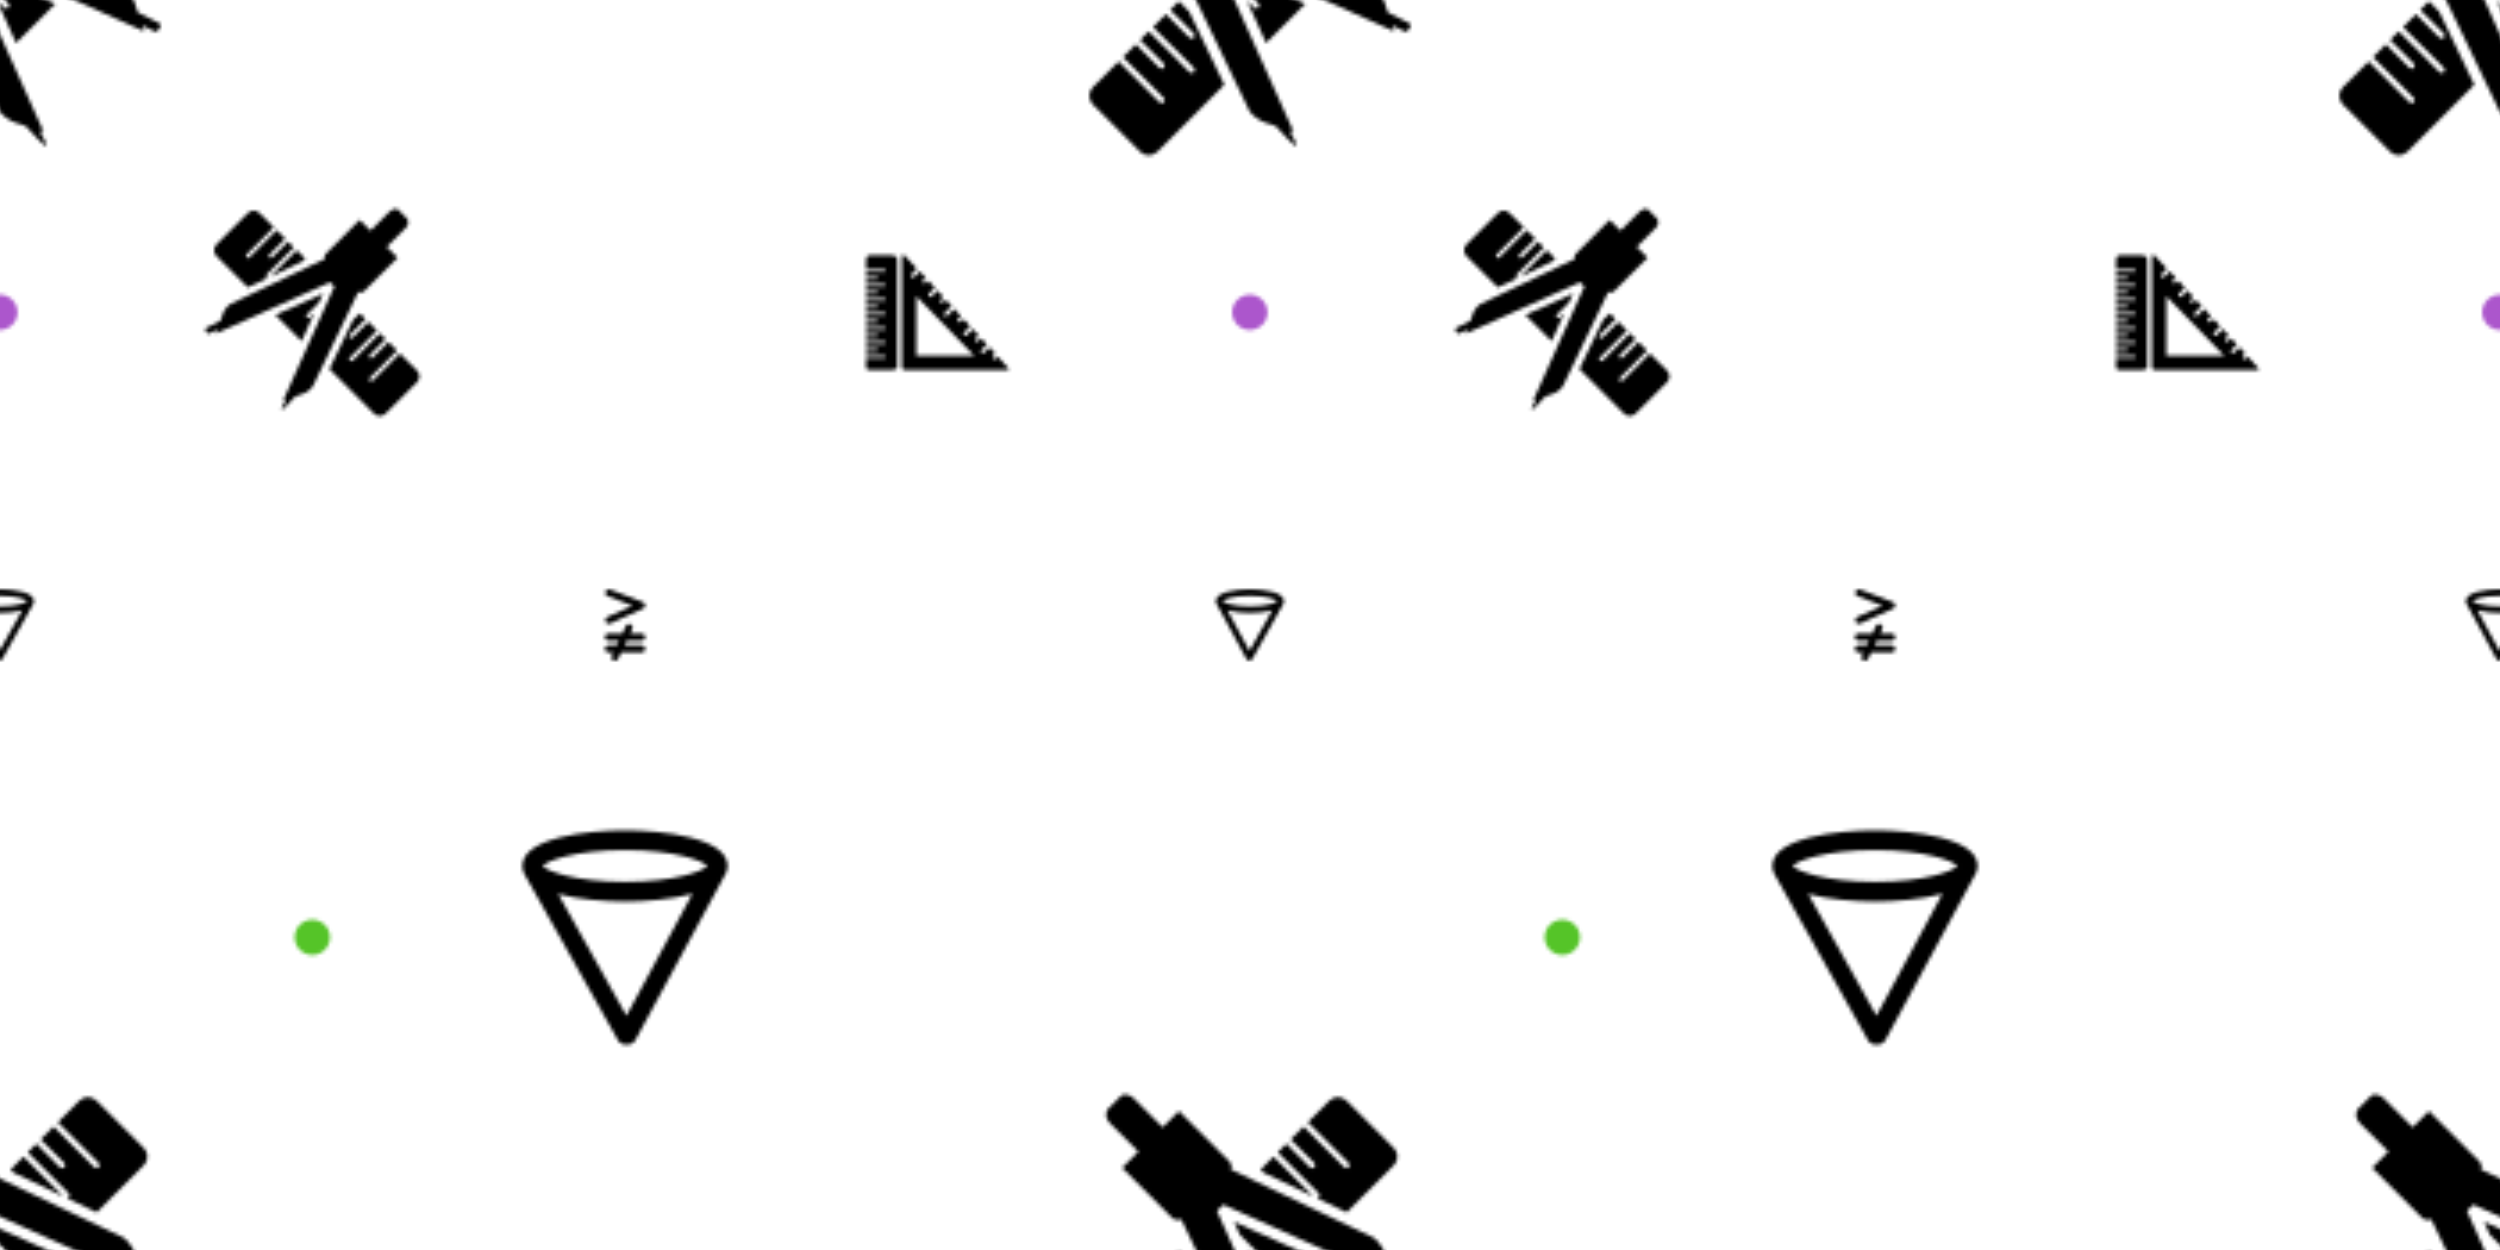 <svg xmlns="http://www.w3.org/2000/svg" xmlns:xlink="http://www.w3.org/1999/xlink" xmlns:fi="http://pattern.flaticon.com/" x="0" y="0" width="700" height="350" viewBox="0 0 700 350"><rect x="0px" y="0px" width="100%" height="100%" opacity="1" fill="#ffffff"/><defs><path d="M165,0C74.019,0,0,74.019,0,165s74.019,165,165,165c90.982,0,165-74.019,165-165S255.982,0,165,0z" transform="matrix(0.03 0 0 0.03 345 82.5)" id="L1_19" fill="#ac56cc"/><path d="M165,0C74.019,0,0,74.019,0,165s74.019,165,165,165c90.982,0,165-74.019,165-165S255.982,0,165,0z" transform="matrix(0.03 0 0 0.03 82.5 257.5)" id="L1_20" fill="#55c428"/><g transform="matrix(0.642 0 0 0.642 305 305)" id="L1_21"><path d="M71.887,73.441l-3.109-3.107l8.312,18.534l17.148-17.147L63.134,57.752l2.592,5.781l8.034,8.033    c0.521,0.52,0.521,1.357,0,1.875C73.244,73.958,72.402,73.958,71.887,73.441z"/><path d="M74.7,34.993 76.123,36.419 97.683,46.721 80.325,29.366z"/><path d="M96.27,34.055L85.956,23.741l-3.752,3.752l17.818,17.817c0.519,0.519,0.519,1.357,0,1.876    c-0.19,0.19-0.424,0.285-0.668,0.336l12.914,6.173l20.574-20.575c2.07-2.07,2.07-5.43,0-7.503L112.21,4.986    c-2.069-2.071-5.43-2.071-7.503,0l-9.379,9.379l17.817,17.818c0.52,0.519,0.52,1.356,0,1.875s-1.356,0.519-1.875,0L93.453,16.241    l-5.627,5.627L98.14,32.182c0.519,0.519,0.519,1.356,0,1.875C97.626,34.572,96.786,34.572,96.27,34.055z"/><path d="M39.062,70.629l-3.751,3.752l10.314,10.313c0.519,0.519,0.519,1.356,0,1.875c-0.519,0.521-1.357,0.521-1.876,0    L33.435,76.256l-5.627,5.627L45.625,99.7c0.519,0.521,0.519,1.356,0,1.876s-1.357,0.52-1.876,0L25.932,83.76l-3.751,3.752    l10.314,10.313c0.519,0.519,0.519,1.356,0,1.875c-0.519,0.521-1.357,0.521-1.876,0L20.305,89.387l-5.627,5.627l17.818,17.817    c0.519,0.519,0.519,1.356,0,1.875c-0.519,0.521-1.357,0.521-1.876,0L12.806,96.887L1.554,108.139    c-2.071,2.071-2.071,5.432,0,7.504l20.631,20.631c2.07,2.072,5.43,2.072,7.503,0l29.226-29.23L43.549,75.116L39.062,70.629z"/><path d="M130.233,75.535l-0.76-2.277c-1.548-6.192-5.708-8.667-5.708-8.667l-15.152-7.243L85.402,46.254l-6.119-2.926    l-8.741-4.178l-8.724-4.17c0.848-1.659-0.602-3.379-0.602-3.379L39.102,9.485l-7.077,7.077c0,0-8.958-8.958-12.273-12.273    c-1.598-1.598-2.996-2.012-4.012-2.012c-1.094,0-1.749,0.478-1.749,0.478l-2.312,2.307L9.91,6.833L8.139,8.602    c0,0-2.321,2.987,0.997,6.302c3.318,3.318,12.273,12.273,12.273,12.273l-7.077,7.079l22.115,22.115c0,0,1.077,0.638,2.307,0.638    c0.441,0,0.904-0.083,1.342-0.307l4.19,8.707l6.207,12.901l3.479,7.229l8.592,17.854l7.277,15.117c0,0,2.542,4.092,8.736,5.641    l2.675,0.882c0,0,2.471,2.624,5.519,5.86c1.713,1.818,2.894,2.759,3.361,2.759c0.365,0,0.295-0.573-0.3-1.747l-2.456-4.85    l1.76,0.578L73.404,92.557L59.096,60.653l-3.05-6.801l-0.063-0.142l-0.295-0.658l1.99-1.99l0.76-0.76l0.658,0.294l2.173,0.977    l6.809,3.057l29.844,13.403l35.065,15.749l-0.862-2.582l5.829,2.812c0,0,3.152-1.492,1.825-3.705L130.233,75.535z"/></g><g transform="matrix(-0.428 0 0 0.428 117.455 57.5)" id="L1_22"><path d="M71.887,73.441l-3.109-3.107l8.312,18.534l17.148-17.147L63.134,57.752l2.592,5.781l8.034,8.033    c0.521,0.52,0.521,1.357,0,1.875C73.244,73.958,72.402,73.958,71.887,73.441z"/><path d="M74.7,34.993 76.123,36.419 97.683,46.721 80.325,29.366z"/><path d="M96.27,34.055L85.956,23.741l-3.752,3.752l17.818,17.817c0.519,0.519,0.519,1.357,0,1.876    c-0.19,0.19-0.424,0.285-0.668,0.336l12.914,6.173l20.574-20.575c2.07-2.07,2.07-5.43,0-7.503L112.21,4.986    c-2.069-2.071-5.43-2.071-7.503,0l-9.379,9.379l17.817,17.818c0.52,0.519,0.52,1.356,0,1.875s-1.356,0.519-1.875,0L93.453,16.241    l-5.627,5.627L98.14,32.182c0.519,0.519,0.519,1.356,0,1.875C97.626,34.572,96.786,34.572,96.27,34.055z"/><path d="M39.062,70.629l-3.751,3.752l10.314,10.313c0.519,0.519,0.519,1.356,0,1.875c-0.519,0.521-1.357,0.521-1.876,0    L33.435,76.256l-5.627,5.627L45.625,99.7c0.519,0.521,0.519,1.356,0,1.876s-1.357,0.52-1.876,0L25.932,83.76l-3.751,3.752    l10.314,10.313c0.519,0.519,0.519,1.356,0,1.875c-0.519,0.521-1.357,0.521-1.876,0L20.305,89.387l-5.627,5.627l17.818,17.817    c0.519,0.519,0.519,1.356,0,1.875c-0.519,0.521-1.357,0.521-1.876,0L12.806,96.887L1.554,108.139    c-2.071,2.071-2.071,5.432,0,7.504l20.631,20.631c2.07,2.072,5.43,2.072,7.503,0l29.226-29.23L43.549,75.116L39.062,70.629z"/><path d="M130.233,75.535l-0.76-2.277c-1.548-6.192-5.708-8.667-5.708-8.667l-15.152-7.243L85.402,46.254l-6.119-2.926    l-8.741-4.178l-8.724-4.17c0.848-1.659-0.602-3.379-0.602-3.379L39.102,9.485l-7.077,7.077c0,0-8.958-8.958-12.273-12.273    c-1.598-1.598-2.996-2.012-4.012-2.012c-1.094,0-1.749,0.478-1.749,0.478l-2.312,2.307L9.91,6.833L8.139,8.602    c0,0-2.321,2.987,0.997,6.302c3.318,3.318,12.273,12.273,12.273,12.273l-7.077,7.079l22.115,22.115c0,0,1.077,0.638,2.307,0.638    c0.441,0,0.904-0.083,1.342-0.307l4.19,8.707l6.207,12.901l3.479,7.229l8.592,17.854l7.277,15.117c0,0,2.542,4.092,8.736,5.641    l2.675,0.882c0,0,2.471,2.624,5.519,5.86c1.713,1.818,2.894,2.759,3.361,2.759c0.365,0,0.295-0.573-0.3-1.747l-2.456-4.85    l1.76,0.578L73.404,92.557L59.096,60.653l-3.05-6.801l-0.063-0.142l-0.295-0.658l1.99-1.99l0.76-0.76l0.658,0.294l2.173,0.977    l6.809,3.057l29.844,13.403l35.065,15.749l-0.862-2.582l5.829,2.812c0,0,3.152-1.492,1.825-3.705L130.233,75.535z"/></g><g transform="matrix(0.275 0 0 0.275 242.5 67.5)" id="L1_23"><path d="M25.68,14.452H3.95c-3.949,0-3.949,3.187-3.949,5.367v9.25h18.765c0.545,0,0.986,0.672,0.986,1.218    c0,0.546-0.443,1.218-0.986,1.218H0v4.872h10.866c0.545,0,0.986,0.672,0.986,1.218c0,0.545-0.443,1.218-0.986,1.218H0v4.872    h18.766c0.545,0,0.784,0.585,0.784,1.13c0,0.546-0.239,1.306-0.784,1.306H0v4.872h10.866c0.545,0,0.986,0.672,0.986,1.218    s-0.443,1.218-0.986,1.218H0v4.872h18.766c0.545,0,0.986,0.672,0.986,1.218c0,0.545-0.443,1.218-0.986,1.218H0v4.873h10.866    c0.545,0,0.986,0.672,0.986,1.218c0,0.546-0.443,1.218-0.986,1.218H0v4.872h18.766c0.545,0,0.986,0.672,0.986,1.219    c0,0.545-0.443,1.218-0.986,1.218H0v4.873h10.866c0.545,0,0.76,0.674,0.76,1.221c0,0.545-0.214,1.215-0.76,1.215H0v4.873h18.766    c0.545,0,0.986,0.672,0.986,1.217c0,0.547-0.443,1.219-0.986,1.219H0v4.872h10.866c0.545,0,0.986,0.673,0.986,1.219    s-0.443,1.219-0.986,1.219H0v4.872h18.766c0.545,0,0.986,0.672,0.986,1.218s-0.443,1.219-0.986,1.219H0v4.871h10.866    c0.545,0,0.986,0.673,0.986,1.219c0,0.545-0.443,1.219-0.986,1.219H0v4.872h18.766c0.545,0,0.986,0.672,0.986,1.219    c0,0.545-0.443,1.217-0.986,1.217H0v9.26c0,2.185,1.769,2.922,3.952,2.922h21.73c2.18,0,5.988-0.737,5.988-2.922V19.819    C31.67,17.639,31.67,14.452,25.68,14.452z"/><path d="M134.251,117.683l-2.165,2.05c-0.771,0.771-2.021,0.589-2.794-0.182c-0.772-0.771-0.772-1.956,0-2.729l2.285-2.285    l-5.832-6.358l-5.511,5.512c-0.772,0.771-2.022,0.771-2.795,0c-0.771-0.772-0.771-2.022,0-2.794l5.633-5.634l-5.832-6.356    l-2.932,2.93c-0.771,0.772-2.021,0.772-2.793,0c-0.772-0.771-0.772-2.021,0-2.794l3.051-3.052l-5.832-6.359l-6.276,6.278    c-0.772,0.771-2.021,0.771-2.795,0c-0.771-0.772-0.771-2.022,0-2.794l6.397-6.397l-6.776-7.389l-2.754,2.753    c-0.771,0.772-2.021,0.772-2.793,0c-0.773-0.771-0.773-2.021,0-2.794l2.87-2.872l-6.776-7.39l-7.127,7.129    c-0.772,0.771-2.022,0.771-2.795,0c-0.771-0.772-0.771-2.022,0-2.795l7.25-7.25l-5.832-6.358l-2.574,2.575    c-0.772,0.772-2.022,0.772-2.795,0c-0.771-0.772-0.771-2.022,0-2.794l2.694-2.694l-5.832-6.358l-5.919,5.92    c-0.772,0.772-2.022,0.772-2.794,0s-0.772-2.022,0-2.794l6.042-6.042l-6.777-7.389l-2.395,2.395c-0.772,0.772-2.022,0.772-2.794,0    s-0.772-2.022,0-2.794l2.516-2.517l-5.832-6.358l-5.742,5.742c-0.772,0.772-2.022,0.772-2.794,0c-0.772-0.771-0.772-2.021,0-2.794    l5.367-5.861L39.226,14.798c-1.503-1.576-2.685-1.091-2.685,1.092v112.597c0,2.181,1.698,2.898,3.881,2.898h102.719    c2.183,0,2.776-0.799,1.33-2.432L134.251,117.683z M51.159,116.769V56.073l58.942,60.695H51.159z"/></g><path d="M127.881,27.403c0.952-1.659,1.49-3.462,1.49-5.439C129.371,4.626,89.588,0,66.082,0C42.575,0,2.789,4.626,2.789,21.966    c0,2.414,0.797,4.575,2.188,6.52l54.75,100.939c1.058,1.953,3.092,2.735,5.312,2.735c0.015,0,0.031,0,0.046,0    c2.202,0,4.233-0.735,5.313-2.657l57.436-101.99C127.854,27.479,127.861,27.44,127.881,27.403z M66.082,12.183    c30.921,0,47.771,6.515,50.82,9.783c-3.051,3.27-19.902,9.781-50.82,9.781c-30.92,0-47.771-6.512-50.822-9.781    C18.306,18.697,35.157,12.183,66.082,12.183z M65.179,114.335L24.495,39.141c13.079,3.555,29.483,4.787,41.587,4.787    c11.982,0,28.188-1.208,41.203-4.683L65.179,114.335z" transform="matrix(0.151 0 0 0.151 340 165)" id="L1_24"/><path d="M127.881,27.403c0.952-1.659,1.49-3.462,1.49-5.439C129.371,4.626,89.588,0,66.082,0C42.575,0,2.789,4.626,2.789,21.966    c0,2.414,0.797,4.575,2.188,6.52l54.75,100.939c1.058,1.953,3.092,2.735,5.312,2.735c0.015,0,0.031,0,0.046,0    c2.202,0,4.233-0.735,5.313-2.657l57.436-101.99C127.854,27.479,127.861,27.44,127.881,27.403z M66.082,12.183    c30.921,0,47.771,6.515,50.82,9.783c-3.051,3.27-19.902,9.781-50.82,9.781c-30.92,0-47.771-6.512-50.822-9.781    C18.306,18.697,35.157,12.183,66.082,12.183z M65.179,114.335L24.495,39.141c13.079,3.555,29.483,4.787,41.587,4.787    c11.982,0,28.188-1.208,41.203-4.683L65.179,114.335z" transform="matrix(-0.454 0 0 0.454 205 232.5)" id="L1_25"/><g transform="matrix(0.214 0 0 0.214 165 165)" id="L1_26"><path d="M25.034,67.149h13.754l-2.962,6.211H25.034c-2.572,0-4.658,2.085-4.658,4.657c0,2.573,2.085,4.658,4.658,4.658h6.349    l-2.008,4.205c-1.107,2.32-0.124,5.102,2.199,6.209c0.647,0.309,1.331,0.454,2.003,0.454c1.74,0,3.409-0.979,4.208-2.651    l3.919-8.217h26.805c2.572,0,4.657-2.085,4.657-4.658c0-2.572-2.085-4.657-4.657-4.657H46.149l2.962-6.211h19.396    c2.573,0,4.658-2.085,4.658-4.657s-2.085-4.657-4.658-4.657H53.553l2.701-5.663c1.107-2.321,0.125-5.102-2.197-6.208    c-2.316-1.11-5.102-0.125-6.209,2.197l-4.614,9.675h-18.2c-2.572,0-4.658,2.085-4.658,4.656    C20.375,65.064,22.461,67.149,25.034,67.149z"/><path d="M27.262,0.308c-2.396-0.916-5.096,0.279-6.017,2.681c-0.922,2.402,0.279,5.096,2.681,6.017L56.42,21.47L23.677,36.273    c-2.344,1.06-3.385,3.819-2.326,6.164c0.778,1.722,2.473,2.741,4.248,2.741c0.641,0,1.293-0.134,1.916-0.415l42.916-19.4    c1.713-0.774,2.791-2.501,2.736-4.38s-1.232-3.54-2.986-4.212L27.262,0.308z"/></g></defs><g fi:class="KUsePattern"><pattern id="pattern_L1_19" width="350" height="350" patternUnits="userSpaceOnUse"><use xlink:href="#L1_19" x="-350" y="-350"/><use xlink:href="#L1_19" x="0" y="-350"/><use xlink:href="#L1_19" x="350" y="-350"/><use xlink:href="#L1_19" x="-350" y="0"/><use xlink:href="#L1_19" x="0" y="0"/><use xlink:href="#L1_19" x="350" y="0"/><use xlink:href="#L1_19" x="-350" y="350"/><use xlink:href="#L1_19" x="0" y="350"/><use xlink:href="#L1_19" x="350" y="350"/></pattern><rect x="0" y="0" width="100%" height="100%" fill="url(#pattern_L1_19)"/></g><g fi:class="KUsePattern"><pattern id="pattern_L1_20" width="350" height="350" patternUnits="userSpaceOnUse"><use xlink:href="#L1_20" x="-350" y="-350"/><use xlink:href="#L1_20" x="0" y="-350"/><use xlink:href="#L1_20" x="350" y="-350"/><use xlink:href="#L1_20" x="-350" y="0"/><use xlink:href="#L1_20" x="0" y="0"/><use xlink:href="#L1_20" x="350" y="0"/><use xlink:href="#L1_20" x="-350" y="350"/><use xlink:href="#L1_20" x="0" y="350"/><use xlink:href="#L1_20" x="350" y="350"/></pattern><rect x="0" y="0" width="100%" height="100%" fill="url(#pattern_L1_20)"/></g><g fi:class="KUsePattern"><pattern id="pattern_L1_21" width="350" height="350" patternUnits="userSpaceOnUse"><use xlink:href="#L1_21" x="-350" y="-350"/><use xlink:href="#L1_21" x="0" y="-350"/><use xlink:href="#L1_21" x="350" y="-350"/><use xlink:href="#L1_21" x="-350" y="0"/><use xlink:href="#L1_21" x="0" y="0"/><use xlink:href="#L1_21" x="350" y="0"/><use xlink:href="#L1_21" x="-350" y="350"/><use xlink:href="#L1_21" x="0" y="350"/><use xlink:href="#L1_21" x="350" y="350"/></pattern><rect x="0" y="0" width="100%" height="100%" fill="url(#pattern_L1_21)"/></g><g fi:class="KUsePattern"><pattern id="pattern_L1_22" width="350" height="350" patternUnits="userSpaceOnUse"><use xlink:href="#L1_22" x="-350" y="-350"/><use xlink:href="#L1_22" x="0" y="-350"/><use xlink:href="#L1_22" x="350" y="-350"/><use xlink:href="#L1_22" x="-350" y="0"/><use xlink:href="#L1_22" x="0" y="0"/><use xlink:href="#L1_22" x="350" y="0"/><use xlink:href="#L1_22" x="-350" y="350"/><use xlink:href="#L1_22" x="0" y="350"/><use xlink:href="#L1_22" x="350" y="350"/></pattern><rect x="0" y="0" width="100%" height="100%" fill="url(#pattern_L1_22)"/></g><g fi:class="KUsePattern"><pattern id="pattern_L1_23" width="350" height="350" patternUnits="userSpaceOnUse"><use xlink:href="#L1_23" x="-350" y="-350"/><use xlink:href="#L1_23" x="0" y="-350"/><use xlink:href="#L1_23" x="350" y="-350"/><use xlink:href="#L1_23" x="-350" y="0"/><use xlink:href="#L1_23" x="0" y="0"/><use xlink:href="#L1_23" x="350" y="0"/><use xlink:href="#L1_23" x="-350" y="350"/><use xlink:href="#L1_23" x="0" y="350"/><use xlink:href="#L1_23" x="350" y="350"/></pattern><rect x="0" y="0" width="100%" height="100%" fill="url(#pattern_L1_23)"/></g><g fi:class="KUsePattern"><pattern id="pattern_L1_24" width="350" height="350" patternUnits="userSpaceOnUse"><use xlink:href="#L1_24" x="-350" y="-350"/><use xlink:href="#L1_24" x="0" y="-350"/><use xlink:href="#L1_24" x="350" y="-350"/><use xlink:href="#L1_24" x="-350" y="0"/><use xlink:href="#L1_24" x="0" y="0"/><use xlink:href="#L1_24" x="350" y="0"/><use xlink:href="#L1_24" x="-350" y="350"/><use xlink:href="#L1_24" x="0" y="350"/><use xlink:href="#L1_24" x="350" y="350"/></pattern><rect x="0" y="0" width="100%" height="100%" fill="url(#pattern_L1_24)"/></g><g fi:class="KUsePattern"><pattern id="pattern_L1_25" width="350" height="350" patternUnits="userSpaceOnUse"><use xlink:href="#L1_25" x="-350" y="-350"/><use xlink:href="#L1_25" x="0" y="-350"/><use xlink:href="#L1_25" x="350" y="-350"/><use xlink:href="#L1_25" x="-350" y="0"/><use xlink:href="#L1_25" x="0" y="0"/><use xlink:href="#L1_25" x="350" y="0"/><use xlink:href="#L1_25" x="-350" y="350"/><use xlink:href="#L1_25" x="0" y="350"/><use xlink:href="#L1_25" x="350" y="350"/></pattern><rect x="0" y="0" width="100%" height="100%" fill="url(#pattern_L1_25)"/></g><g fi:class="KUsePattern"><pattern id="pattern_L1_26" width="350" height="350" patternUnits="userSpaceOnUse"><use xlink:href="#L1_26" x="-350" y="-350"/><use xlink:href="#L1_26" x="0" y="-350"/><use xlink:href="#L1_26" x="350" y="-350"/><use xlink:href="#L1_26" x="-350" y="0"/><use xlink:href="#L1_26" x="0" y="0"/><use xlink:href="#L1_26" x="350" y="0"/><use xlink:href="#L1_26" x="-350" y="350"/><use xlink:href="#L1_26" x="0" y="350"/><use xlink:href="#L1_26" x="350" y="350"/></pattern><rect x="0" y="0" width="100%" height="100%" fill="url(#pattern_L1_26)"/></g></svg>
